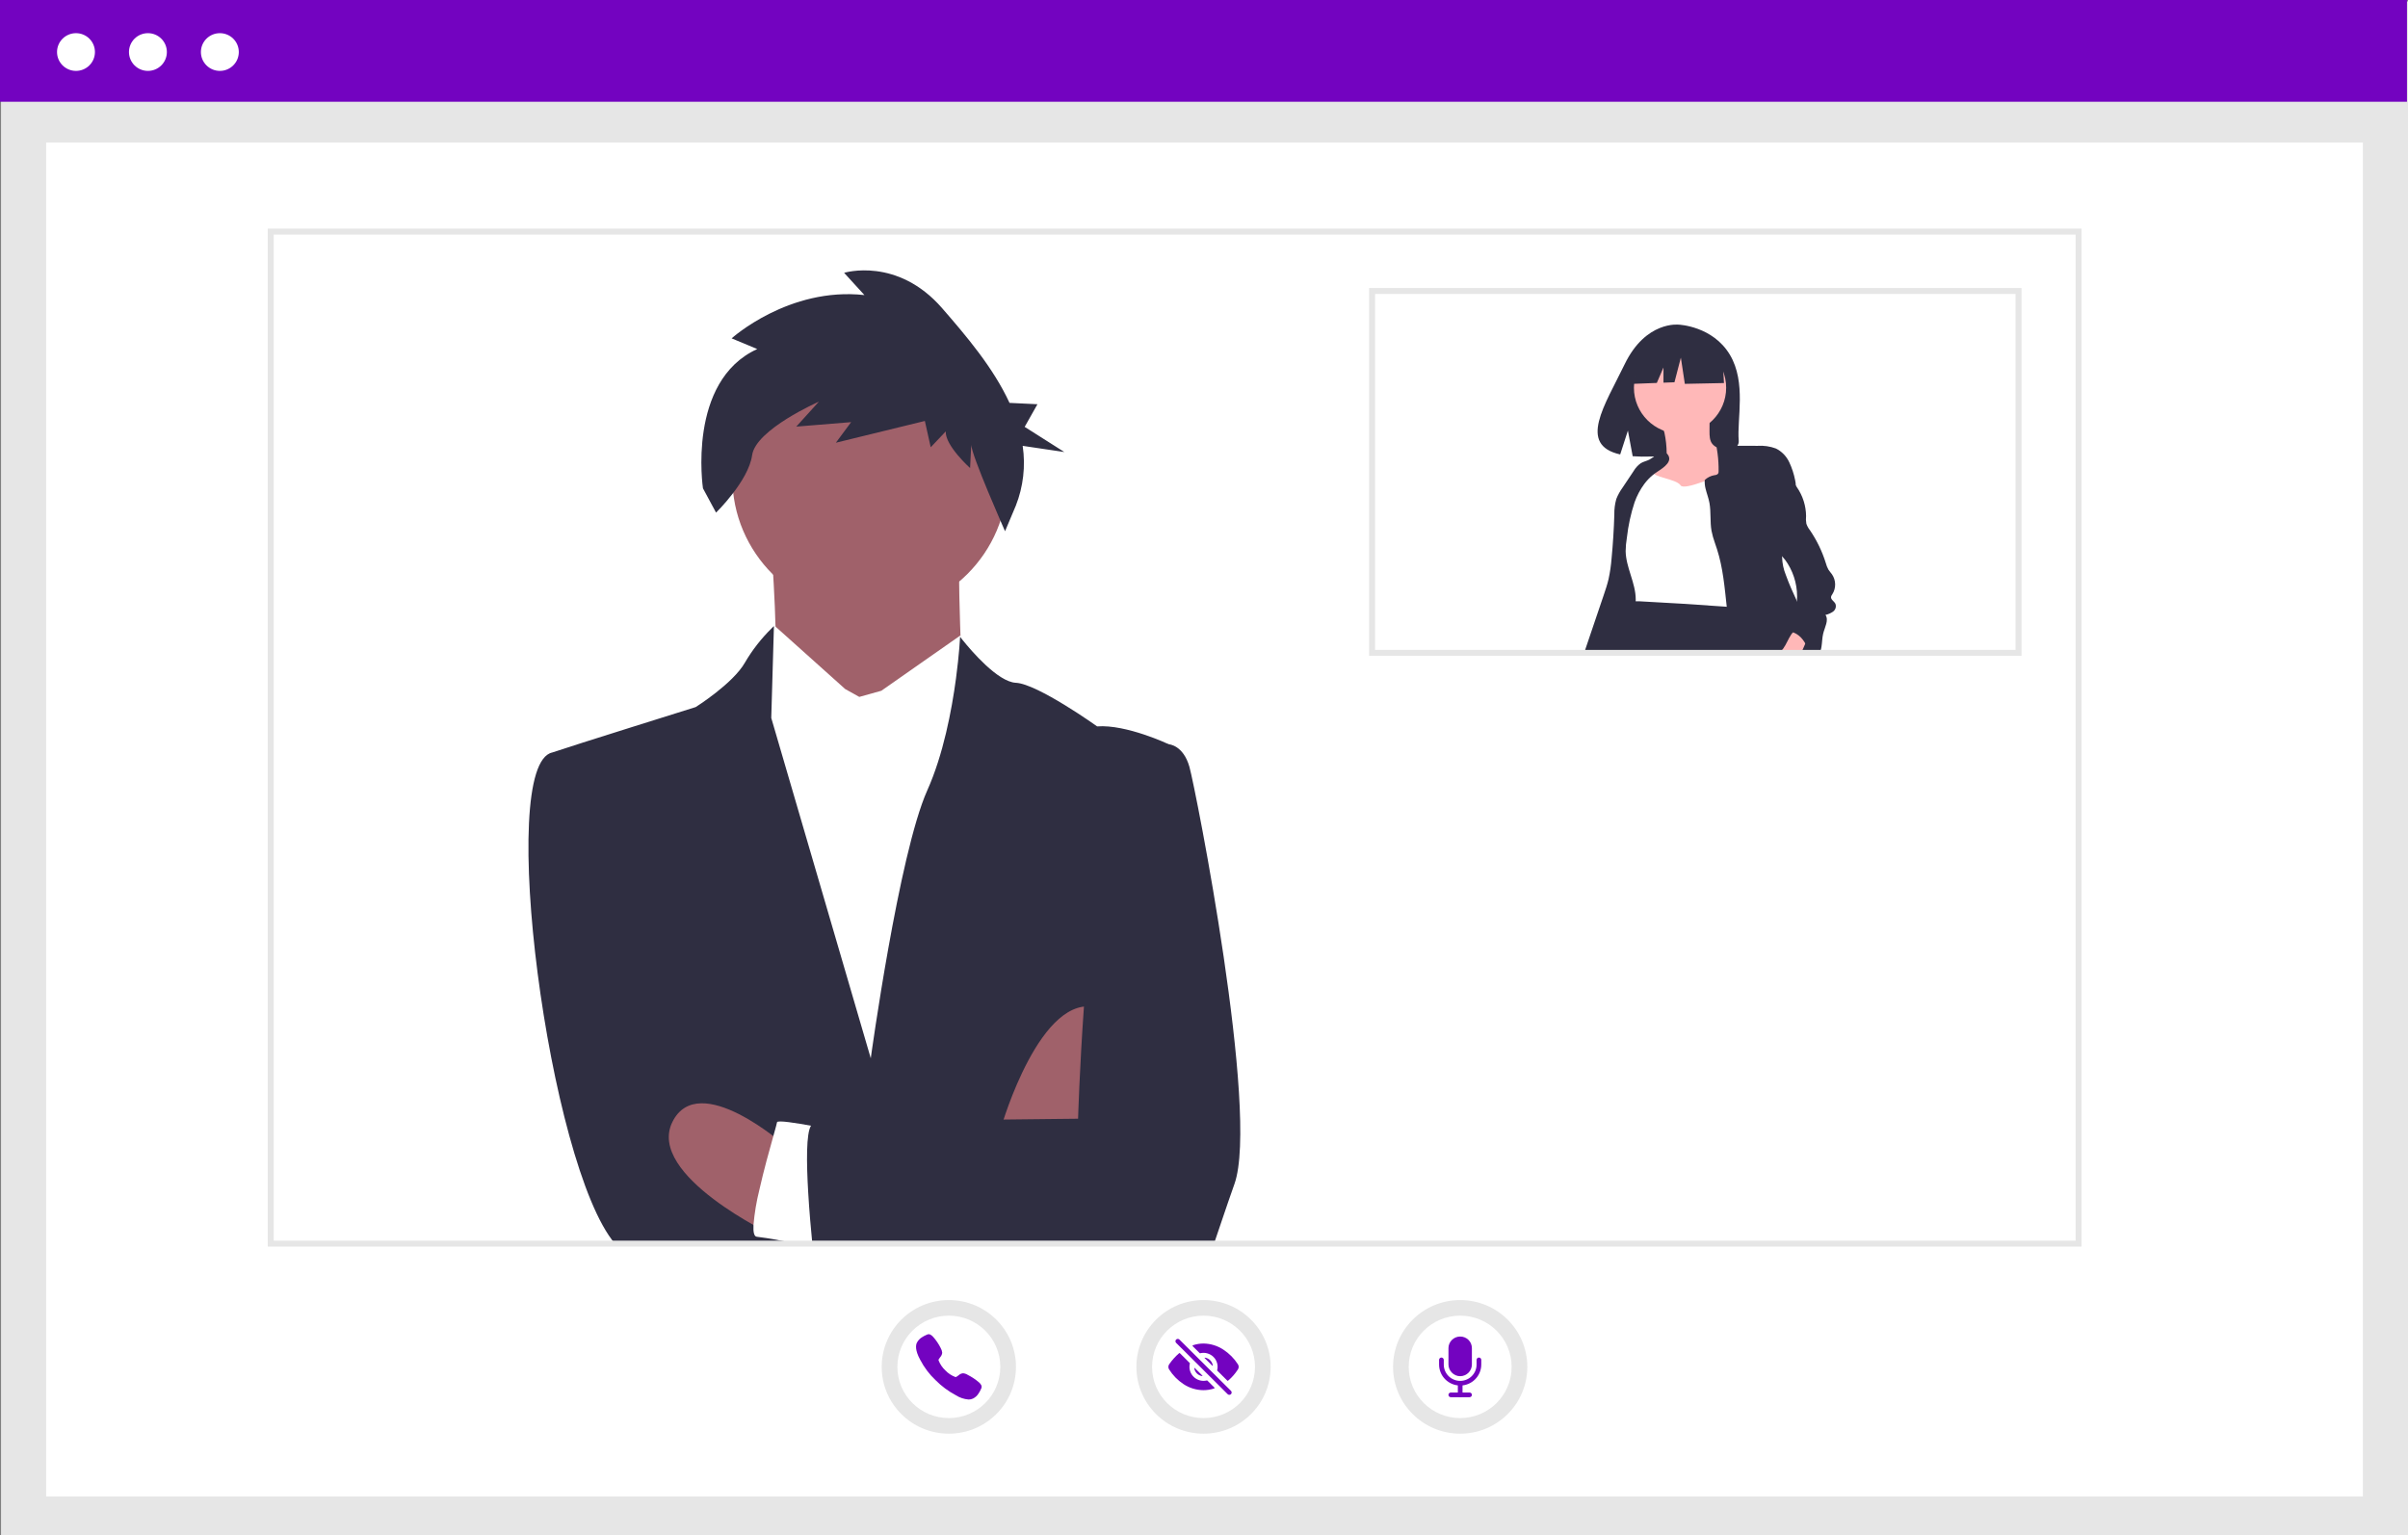 <svg width="127" height="81" viewBox="0 0 127 81" fill="#FFF" xmlns="http://www.w3.org/2000/svg">
<rect x="0" y="0" width="127" height="81" fill="#808080" stroke="none"/>
<g clip-path="url(#clip0)">
<path d="M127.001 0.074H0.055V81.002H127.001V0.074Z" fill="#E6E6E6"/>
<path d="M124.62 7.519H2.434V78.945H124.62V7.519Z" fill="white"/>
<path d="M126.946 0H0V5.368H126.946V0Z" fill="#7303C0"/>
<path d="M4.008 3.74C4.56 3.74 5.007 3.294 5.007 2.745C5.007 2.195 4.56 1.75 4.008 1.75C3.456 1.75 3.008 2.195 3.008 2.745C3.008 3.294 3.456 3.74 4.008 3.74Z" fill="white"/>
<path d="M7.802 3.74C8.354 3.74 8.801 3.294 8.801 2.745C8.801 2.195 8.354 1.75 7.802 1.75C7.25 1.75 6.802 2.195 6.802 2.745C6.802 3.294 7.25 3.74 7.802 3.74Z" fill="white"/>
<path d="M11.596 3.74C12.148 3.74 12.595 3.294 12.595 2.745C12.595 2.195 12.148 1.75 11.596 1.75C11.044 1.75 10.596 2.195 10.596 2.745C10.596 3.294 11.044 3.74 11.596 3.74Z" fill="white"/>
<path d="M40.602 27.592C40.602 27.592 41.061 33.895 40.852 34.265C40.643 34.636 44.526 41.294 44.526 41.294L50.735 35.502C50.735 35.502 50.359 27.49 50.759 27.129C51.159 26.767 40.602 27.592 40.602 27.592Z" fill="#A0616A"/>
<path d="M45.882 32.405C49.89 32.405 53.139 29.171 53.139 25.181C53.139 21.192 49.89 17.957 45.882 17.957C41.874 17.957 38.624 21.192 38.624 25.181C38.624 29.171 41.874 32.405 45.882 32.405Z" fill="#A0616A"/>
<path d="M45.32 36.764L44.575 36.348L40.901 33.054C40.901 33.054 40.535 32.918 40.48 34.057L40.425 35.197L38.053 36.795L37.944 62.674L54.349 63.463L55.039 37.422L51.335 34.96L50.656 33.519L46.483 36.439L45.32 36.764Z" fill="white"/>
<path d="M61.643 39.262L59.829 65.605H32.433C28.941 61.491 26.153 40.323 29.129 39.695C30.101 39.361 36.691 37.3 36.691 37.3C36.691 37.3 38.66 36.062 39.289 34.952C39.675 34.291 40.148 33.685 40.694 33.148L40.698 33.144L40.7 33.141C40.715 33.125 40.729 33.11 40.744 33.097C40.747 33.092 40.752 33.087 40.757 33.085C40.776 33.065 40.796 33.045 40.817 33.026V33.055L40.677 37.872L45.925 55.826C45.925 55.826 47.404 45.049 48.905 41.695C49.751 39.806 50.194 37.473 50.419 35.796C50.593 34.498 50.637 33.595 50.637 33.595C50.637 33.595 50.645 33.604 50.658 33.621V33.623C50.658 33.624 50.658 33.624 50.658 33.624C50.658 33.624 50.658 33.625 50.658 33.625C50.659 33.625 50.659 33.625 50.659 33.625C50.659 33.625 50.66 33.625 50.66 33.625C50.683 33.654 50.719 33.701 50.773 33.766L50.774 33.768C51.214 34.315 52.623 35.973 53.578 36.019C54.722 36.074 57.864 38.319 57.864 38.319C59.399 38.201 61.643 39.262 61.643 39.262Z" fill="#2F2E41"/>
<path d="M52.826 59.393C52.826 59.393 54.893 52.26 57.908 53.167C60.923 54.073 57.613 59.243 57.613 59.243L52.826 59.393Z" fill="#A0616A"/>
<path d="M40.815 65.187C40.815 65.187 34.076 62.008 35.46 59.192C36.844 56.376 41.437 60.46 41.437 60.46L40.815 65.187Z" fill="#A0616A"/>
<path d="M43.515 65.605H41.897C41.247 65.444 40.588 65.324 39.923 65.243C39.77 65.236 39.72 64.998 39.739 64.622C39.793 63.999 39.895 63.382 40.047 62.776C40.278 61.749 40.587 60.639 40.786 59.932V59.93C40.902 59.517 40.979 59.244 40.981 59.204C40.986 59.078 42.044 59.251 42.774 59.385C43.158 59.455 43.45 59.514 43.45 59.514L43.486 62.941L43.515 65.605Z" fill="white"/>
<path d="M65.106 62.458C64.64 63.772 64.303 64.812 64.028 65.605H42.843C42.772 64.878 42.682 63.884 42.625 62.899C42.532 61.324 42.516 59.772 42.774 59.384C42.786 59.362 42.802 59.343 42.822 59.328C42.842 59.312 42.864 59.301 42.889 59.295C43.383 59.198 48.971 59.111 52.929 59.059C53.479 59.054 53.996 59.048 54.466 59.042C55.893 59.025 56.859 59.016 56.859 59.016C56.859 59.016 56.935 56.415 57.168 53.1C57.579 47.271 58.477 39.231 60.306 39.197L61.643 39.262C61.643 39.262 62.405 39.298 62.732 40.456C63.058 41.614 66.435 58.715 65.106 62.458Z" fill="#2F2E41"/>
<path d="M39.938 18.413L38.587 17.849C38.587 17.849 41.602 15.125 45.591 15.566L44.52 14.392C44.52 14.392 47.319 13.529 49.693 16.263C50.941 17.7 52.384 19.388 53.243 21.253L54.716 21.324L54.042 22.518L56.135 23.846L53.937 23.52C54.095 24.586 53.97 25.675 53.574 26.679L53.007 28.024C53.007 28.024 51.2 23.945 51.224 23.447L51.164 24.692C51.164 24.692 49.843 23.506 49.879 22.759L49.087 23.594L48.778 22.207L44.085 23.354L44.89 22.269L41.996 22.505L43.188 21.189C43.188 21.189 39.858 22.651 39.667 24.014C39.475 25.377 37.765 27.042 37.765 27.042L37.075 25.761C37.075 25.761 36.222 20.106 39.938 18.413Z" fill="#2F2E41"/>
<path d="M109.784 65.761H14.121V12.061H109.784V65.761ZM14.435 65.448H109.47V12.374H14.435V65.448Z" fill="#E6E6E6"/>
<path d="M91.239 18.72C90.334 17.198 88.545 17.127 88.545 17.127C88.545 17.127 86.801 16.905 85.682 19.223C84.639 21.382 83.2 23.468 85.45 23.973L85.857 22.714L86.109 24.067C86.429 24.09 86.75 24.095 87.071 24.083C89.481 24.006 91.776 24.106 91.702 23.245C91.604 22.101 92.109 20.183 91.239 18.72Z" fill="#2F2E41"/>
<path d="M87.902 23.903C87.92 24.074 87.892 24.247 87.819 24.404C87.65 24.698 87.236 24.742 86.987 24.975C86.725 25.219 86.696 25.616 86.683 25.973C86.645 26.345 86.683 26.721 86.796 27.079C86.88 27.27 86.986 27.451 87.112 27.618C87.264 27.837 87.417 28.053 87.572 28.27C87.654 28.391 87.746 28.506 87.847 28.614C88.141 28.881 88.497 29.069 88.884 29.161C89.125 29.252 89.387 29.269 89.637 29.211C89.798 29.148 89.947 29.058 90.075 28.943C90.263 28.808 90.431 28.647 90.571 28.464C90.754 28.154 90.858 27.803 90.874 27.444C91 26.392 91.048 25.332 91.02 24.273C91.025 24.157 91.005 24.042 90.96 23.936C90.833 23.691 90.496 23.639 90.318 23.428C90.166 23.248 90.16 22.991 90.161 22.755L90.165 22.156C90.17 22.106 90.16 22.055 90.135 22.011C90.113 21.986 90.087 21.967 90.057 21.953C90.027 21.939 89.995 21.932 89.963 21.93C89.589 21.869 89.21 21.843 88.831 21.855C88.523 21.864 87.934 21.839 87.668 22.009C87.427 22.164 87.729 22.59 87.785 22.83C87.86 23.183 87.899 23.543 87.902 23.903Z" fill="#FFB8B8"/>
<path d="M88.607 22.875C89.95 22.875 91.039 21.791 91.039 20.454C91.039 19.117 89.95 18.033 88.607 18.033C87.264 18.033 86.175 19.117 86.175 20.454C86.175 21.791 87.264 22.875 88.607 22.875Z" fill="#FFB8B8"/>
<path d="M87.219 24.907C86.957 24.755 86.6 24.878 86.408 25.113C86.233 25.363 86.139 25.66 86.141 25.965C86.145 26.267 86.123 26.57 86.076 26.869C85.93 27.522 85.388 28.059 85.348 28.727C85.308 29.384 85.761 29.956 85.984 30.576C86.119 30.962 86.175 31.372 86.15 31.78C86.136 31.844 86.136 31.911 86.15 31.976C86.163 32.04 86.19 32.102 86.228 32.156C86.276 32.198 86.334 32.229 86.396 32.246C87.471 32.622 88.632 32.655 89.77 32.683L91.651 32.731C91.765 32.744 91.88 32.725 91.983 32.675C92.152 32.572 92.175 32.342 92.178 32.145C92.202 30.448 92.13 28.751 92.057 27.056C92.049 26.44 91.987 25.827 91.873 25.222C91.867 25.144 91.843 25.068 91.803 25C91.763 24.933 91.709 24.875 91.644 24.831C91.58 24.81 91.514 24.801 91.447 24.805C91.38 24.81 91.316 24.827 91.256 24.857C90.673 25.073 88.82 25.9 88.637 25.605C88.425 25.264 87.116 25.163 87.219 24.907Z" fill="white"/>
<path d="M87.314 24.949C87.266 24.983 87.219 25.018 87.174 25.056C87.005 25.195 86.853 25.354 86.722 25.53C86.506 25.823 86.334 26.147 86.211 26.491C86.01 27.1 85.874 27.728 85.803 28.365C85.763 28.598 85.741 28.834 85.738 29.071C85.752 29.942 86.269 30.748 86.27 31.619C86.27 31.652 86.269 31.684 86.267 31.717C86.261 31.86 86.244 32.002 86.217 32.142C86.179 32.346 86.124 32.548 86.07 32.749C85.956 33.261 85.772 33.755 85.524 34.218C85.498 34.263 85.469 34.307 85.44 34.35H83.58C83.594 34.306 83.609 34.262 83.624 34.218C83.941 33.284 84.258 32.349 84.574 31.415C84.671 31.13 84.768 30.842 84.837 30.549C84.915 30.186 84.969 29.819 84.997 29.449C85.07 28.682 85.118 27.914 85.141 27.145C85.135 26.867 85.17 26.591 85.245 26.324C85.329 26.11 85.441 25.909 85.576 25.723C85.768 25.436 85.96 25.148 86.152 24.86C86.248 24.693 86.379 24.548 86.536 24.436C86.674 24.352 86.837 24.321 86.982 24.25C87.073 24.199 87.161 24.141 87.244 24.078C87.46 23.925 87.715 23.764 87.902 23.921C87.932 23.945 87.958 23.975 87.979 24.008C87.989 24.025 87.999 24.042 88.007 24.059C88.187 24.446 87.555 24.779 87.314 24.949Z" fill="#2F2E41"/>
<path d="M93.443 34.35H84.827C84.873 34.308 84.919 34.264 84.963 34.218C84.97 34.212 84.976 34.205 84.983 34.198C85.312 33.858 85.387 33.439 85.553 32.996C85.677 32.662 85.801 32.328 85.926 31.995C85.945 31.93 85.978 31.869 86.021 31.817C86.057 31.78 86.102 31.753 86.151 31.739C86.189 31.727 86.228 31.72 86.267 31.718C86.323 31.714 86.379 31.714 86.435 31.718C87.981 31.797 89.526 31.894 91.07 32.008C91.27 32.023 91.469 32.038 91.668 32.053C91.831 32.174 91.992 32.301 92.145 32.436C92.654 32.858 93.058 33.391 93.325 33.994C93.355 34.067 93.382 34.142 93.404 34.218C93.419 34.262 93.432 34.306 93.443 34.35Z" fill="#2F2E41"/>
<path d="M90.839 18.573L89.071 17.651L86.629 18.028L86.124 20.249L87.382 20.201L87.733 19.385V20.187L88.313 20.165L88.65 18.866L88.86 20.249L90.923 20.207L90.839 18.573Z" fill="#2F2E41"/>
<path d="M93.443 34.35H91.497C91.483 34.307 91.47 34.262 91.457 34.218C91.32 33.726 91.219 33.225 91.156 32.718C91.135 32.573 91.117 32.428 91.101 32.283C91.09 32.191 91.08 32.1 91.07 32.008C90.958 30.987 90.873 29.956 90.559 28.978C90.521 28.86 90.48 28.742 90.44 28.624C90.367 28.421 90.309 28.213 90.267 28.002C90.182 27.518 90.246 27.016 90.158 26.533C90.109 26.263 90.012 26.026 89.953 25.778C89.915 25.629 89.9 25.475 89.909 25.321C90.052 25.187 90.232 25.098 90.426 25.066C90.494 25.065 90.56 25.039 90.61 24.992C90.633 24.952 90.644 24.905 90.64 24.858C90.645 24.546 90.627 24.234 90.586 23.924C90.573 23.816 90.556 23.707 90.537 23.6C90.536 23.594 90.534 23.59 90.534 23.584C90.701 23.526 90.878 23.502 91.055 23.514C91.247 23.515 91.438 23.515 91.629 23.516C91.984 23.517 92.338 23.518 92.692 23.519C93.022 23.497 93.352 23.544 93.662 23.659C93.969 23.812 94.215 24.064 94.362 24.373C94.507 24.68 94.613 25.003 94.678 25.336C94.7 25.428 94.711 25.521 94.712 25.615C94.726 26.36 94.168 27.11 94.112 27.871C94.094 28.117 94.115 28.366 94.093 28.613C94.07 28.86 94.004 29.102 93.992 29.35C93.991 29.362 93.99 29.375 93.99 29.388C93.997 29.711 94.064 30.03 94.186 30.329C94.355 30.801 94.56 31.258 94.772 31.712C94.977 32.152 95.187 32.59 95.376 33.035C95.474 33.242 95.54 33.463 95.572 33.69C95.593 33.872 95.558 34.056 95.471 34.218C95.449 34.258 95.422 34.296 95.392 34.33L95.391 34.331C95.385 34.338 95.379 34.344 95.373 34.35H93.443V34.35Z" fill="#2F2E41"/>
<path d="M95.296 33.672C95.288 33.76 95.264 33.846 95.225 33.925C95.222 33.933 95.218 33.94 95.215 33.948C95.177 34.039 95.137 34.128 95.097 34.218C95.077 34.262 95.057 34.306 95.036 34.35H93.936C93.976 34.309 94.013 34.265 94.046 34.218C94.215 33.985 94.313 33.701 94.485 33.449C94.508 33.414 94.535 33.383 94.565 33.354C94.841 33.088 95.313 33.142 95.296 33.672Z" fill="#FFB8B8"/>
<path d="M96.012 34.35C96.026 34.307 96.038 34.263 96.047 34.218C96.055 34.183 96.062 34.149 96.067 34.114C96.103 33.883 96.102 33.647 96.157 33.42C96.235 33.095 96.468 32.711 96.276 32.438C96.425 32.407 96.566 32.344 96.689 32.254C96.749 32.207 96.792 32.142 96.812 32.069C96.832 31.996 96.828 31.918 96.8 31.848C96.732 31.715 96.546 31.627 96.572 31.479C96.584 31.433 96.606 31.389 96.637 31.351C96.738 31.193 96.79 31.009 96.787 30.821C96.784 30.634 96.726 30.452 96.62 30.297C96.56 30.211 96.485 30.135 96.43 30.045C96.37 29.935 96.324 29.818 96.293 29.697C96.101 29.081 95.818 28.498 95.454 27.965C95.373 27.863 95.31 27.747 95.268 27.624C95.244 27.49 95.239 27.354 95.254 27.219C95.248 26.681 95.082 26.157 94.777 25.713C94.756 25.68 94.734 25.647 94.712 25.615C94.421 25.213 94.097 24.837 93.742 24.49C93.603 24.53 93.482 24.617 93.4 24.737C93.364 24.814 93.342 24.897 93.335 24.983C93.24 25.637 93.159 26.296 93.095 26.954C93.051 27.286 93.042 27.621 93.068 27.954C93.096 28.29 93.228 28.608 93.446 28.866C93.587 29.02 93.767 29.135 93.92 29.278C93.945 29.301 93.969 29.325 93.992 29.35C94.102 29.467 94.201 29.595 94.285 29.733C94.653 30.325 94.824 31.018 94.772 31.712C94.763 31.837 94.747 31.962 94.723 32.085C94.694 32.262 94.634 32.432 94.546 32.588C94.476 32.702 94.385 32.802 94.321 32.92C94.286 32.977 94.265 33.042 94.259 33.109C94.254 33.176 94.265 33.243 94.291 33.305C94.385 33.305 94.477 33.321 94.565 33.354C94.772 33.433 94.952 33.57 95.083 33.747C95.132 33.811 95.176 33.878 95.215 33.948C95.264 34.035 95.308 34.126 95.347 34.218C95.362 34.254 95.378 34.292 95.392 34.33C95.396 34.336 95.398 34.343 95.4 34.35L96.012 34.35Z" fill="#2F2E41"/>
<path d="M106.616 34.597H72.207V15.194H106.616V34.597ZM72.522 34.284H106.301V15.507H72.522V34.284Z" fill="#E6E6E6"/>
<path d="M63.475 75.63C65.43 75.63 67.015 74.052 67.015 72.106C67.015 70.159 65.43 68.582 63.475 68.582C61.52 68.582 59.935 70.159 59.935 72.106C59.935 74.052 61.52 75.63 63.475 75.63Z" fill="#E6E6E6"/>
<path d="M63.475 74.807C64.974 74.807 66.189 73.598 66.189 72.106C66.189 70.614 64.974 69.404 63.475 69.404C61.976 69.404 60.761 70.614 60.761 72.106C60.761 73.598 61.976 74.807 63.475 74.807Z" fill="white"/>
<path d="M64.835 73.581C64.819 73.581 64.802 73.578 64.787 73.572C64.772 73.566 64.759 73.557 64.747 73.545L62.028 70.838C62.005 70.815 61.993 70.784 61.994 70.752C61.994 70.719 62.007 70.689 62.03 70.666C62.053 70.644 62.084 70.631 62.116 70.63C62.148 70.63 62.179 70.642 62.202 70.664L64.922 73.371C64.939 73.388 64.951 73.41 64.956 73.434C64.961 73.458 64.958 73.483 64.949 73.505C64.94 73.528 64.924 73.547 64.903 73.561C64.883 73.574 64.859 73.581 64.835 73.581Z" fill="#7303C0"/>
<path d="M63.413 72.565L63.013 72.167C63.01 72.164 63.007 72.163 63.004 72.162C63.001 72.162 62.998 72.162 62.995 72.164C62.992 72.165 62.99 72.168 62.988 72.17C62.987 72.173 62.986 72.176 62.986 72.18C63.003 72.283 63.051 72.379 63.126 72.452C63.2 72.526 63.296 72.575 63.4 72.591C63.403 72.591 63.406 72.591 63.409 72.589C63.412 72.588 63.414 72.585 63.416 72.583C63.417 72.58 63.418 72.576 63.417 72.573C63.417 72.57 63.415 72.567 63.413 72.565Z" fill="#7303C0"/>
<path d="M63.537 71.644L63.938 72.043C63.94 72.045 63.943 72.047 63.946 72.047C63.949 72.048 63.953 72.047 63.955 72.046C63.958 72.045 63.961 72.042 63.962 72.039C63.964 72.037 63.964 72.033 63.964 72.03C63.948 71.927 63.899 71.831 63.825 71.757C63.75 71.683 63.654 71.634 63.55 71.618C63.547 71.618 63.544 71.618 63.541 71.62C63.538 71.621 63.535 71.624 63.534 71.626C63.532 71.629 63.532 71.633 63.532 71.636C63.533 71.639 63.534 71.642 63.537 71.644Z" fill="#7303C0"/>
<path d="M65.291 72.238C65.316 72.198 65.33 72.152 65.33 72.104C65.33 72.057 65.316 72.011 65.29 71.971C65.092 71.662 64.83 71.399 64.523 71.198C64.211 70.991 63.847 70.879 63.473 70.874C63.284 70.874 63.096 70.905 62.918 70.965C62.913 70.966 62.908 70.969 62.905 70.973C62.901 70.977 62.898 70.982 62.897 70.987C62.896 70.992 62.896 70.997 62.898 71.002C62.899 71.007 62.902 71.012 62.906 71.016L63.271 71.379C63.274 71.383 63.279 71.385 63.284 71.387C63.289 71.388 63.295 71.388 63.3 71.387C63.424 71.357 63.553 71.359 63.676 71.394C63.798 71.428 63.91 71.493 64 71.582C64.09 71.672 64.156 71.783 64.19 71.905C64.224 72.027 64.227 72.156 64.196 72.279C64.195 72.284 64.195 72.29 64.197 72.295C64.198 72.3 64.201 72.305 64.204 72.309L64.73 72.832C64.735 72.837 64.742 72.84 64.75 72.841C64.758 72.841 64.765 72.838 64.771 72.833C64.973 72.662 65.148 72.461 65.291 72.238Z" fill="#7303C0"/>
<path d="M63.475 72.843C63.363 72.843 63.252 72.818 63.151 72.769C63.05 72.72 62.961 72.649 62.892 72.561C62.822 72.473 62.774 72.371 62.75 72.262C62.726 72.152 62.728 72.039 62.754 71.931C62.755 71.925 62.755 71.92 62.754 71.915C62.752 71.91 62.75 71.905 62.746 71.901L62.23 71.387C62.224 71.382 62.217 71.378 62.209 71.378C62.201 71.378 62.194 71.38 62.188 71.385C61.989 71.556 61.814 71.752 61.665 71.968C61.637 72.007 61.621 72.055 61.621 72.103C61.62 72.152 61.633 72.2 61.66 72.241C61.855 72.55 62.114 72.814 62.419 73.015C62.731 73.222 63.097 73.334 63.472 73.335C63.663 73.335 63.852 73.305 64.034 73.246C64.039 73.245 64.043 73.242 64.047 73.238C64.051 73.234 64.053 73.23 64.054 73.224C64.056 73.219 64.056 73.214 64.054 73.209C64.053 73.204 64.05 73.199 64.046 73.195L63.679 72.83C63.676 72.826 63.671 72.824 63.666 72.822C63.661 72.821 63.655 72.821 63.65 72.822C63.593 72.836 63.534 72.843 63.475 72.843Z" fill="#7303C0"/>
<path d="M50.043 75.63C51.998 75.63 53.583 74.052 53.583 72.106C53.583 70.159 51.998 68.582 50.043 68.582C48.087 68.582 46.502 70.159 46.502 72.106C46.502 74.052 48.087 75.63 50.043 75.63Z" fill="#E6E6E6"/>
<path d="M50.043 74.807C51.542 74.807 52.757 73.598 52.757 72.106C52.757 70.614 51.542 69.404 50.043 69.404C48.544 69.404 47.329 70.614 47.329 72.106C47.329 73.598 48.544 74.807 50.043 74.807Z" fill="white"/>
<path d="M51.086 73.828C50.843 73.809 50.609 73.73 50.406 73.598C50.011 73.388 49.651 73.12 49.338 72.803C49.013 72.495 48.742 72.136 48.536 71.74C48.251 71.225 48.3 70.954 48.354 70.839C48.417 70.713 48.515 70.608 48.637 70.537C48.707 70.491 48.781 70.452 48.858 70.42C48.866 70.416 48.873 70.413 48.88 70.41C48.905 70.396 48.934 70.387 48.963 70.385C48.992 70.382 49.022 70.385 49.049 70.395C49.111 70.424 49.166 70.466 49.211 70.518C49.371 70.698 49.507 70.898 49.614 71.114C49.657 71.188 49.684 71.271 49.693 71.358C49.686 71.443 49.651 71.523 49.594 71.587C49.584 71.6 49.574 71.614 49.564 71.626C49.505 71.703 49.492 71.726 49.501 71.765C49.58 71.965 49.701 72.145 49.858 72.292C50.004 72.446 50.183 72.564 50.381 72.639C50.423 72.648 50.446 72.634 50.525 72.574C50.537 72.565 50.548 72.556 50.561 72.547C50.625 72.487 50.707 72.45 50.794 72.443H50.795C50.883 72.452 50.967 72.481 51.041 72.529C51.255 72.637 51.456 72.771 51.637 72.927C51.689 72.971 51.731 73.026 51.761 73.087C51.771 73.115 51.774 73.144 51.772 73.173C51.769 73.203 51.76 73.231 51.746 73.256C51.743 73.263 51.74 73.27 51.736 73.278C51.704 73.354 51.664 73.428 51.618 73.497C51.547 73.619 51.441 73.716 51.314 73.779C51.243 73.812 51.164 73.829 51.086 73.828Z" fill="#7303C0"/>
<path d="M77.011 75.63C78.967 75.63 80.552 74.052 80.552 72.106C80.552 70.159 78.967 68.582 77.011 68.582C75.056 68.582 73.471 70.159 73.471 72.106C73.471 74.052 75.056 75.63 77.011 75.63Z" fill="#E6E6E6"/>
<path d="M77.011 74.807C78.51 74.807 79.725 73.598 79.725 72.106C79.725 70.614 78.51 69.404 77.011 69.404C75.512 69.404 74.297 70.614 74.297 72.106C74.297 73.598 75.512 74.807 77.011 74.807Z" fill="white"/>
<path d="M77.506 73.706H76.517C76.5 73.706 76.484 73.702 76.469 73.696C76.454 73.69 76.441 73.681 76.429 73.67C76.417 73.658 76.408 73.645 76.402 73.63C76.396 73.615 76.393 73.599 76.393 73.582C76.393 73.566 76.396 73.55 76.402 73.535C76.408 73.52 76.417 73.507 76.429 73.495C76.441 73.484 76.454 73.475 76.469 73.469C76.484 73.462 76.5 73.459 76.517 73.459H77.506C77.522 73.459 77.538 73.462 77.553 73.469C77.568 73.475 77.582 73.484 77.593 73.495C77.605 73.507 77.614 73.52 77.62 73.535C77.626 73.55 77.63 73.566 77.63 73.582C77.63 73.599 77.626 73.615 77.62 73.63C77.614 73.645 77.605 73.658 77.593 73.67C77.582 73.681 77.568 73.69 77.553 73.696C77.538 73.702 77.522 73.706 77.506 73.706Z" fill="#7303C0"/>
<path d="M77.011 73.09C76.716 73.09 76.433 72.973 76.225 72.765C76.016 72.558 75.899 72.276 75.898 71.983V71.737C75.899 71.704 75.912 71.673 75.935 71.65C75.958 71.627 75.989 71.614 76.022 71.614C76.055 71.614 76.086 71.627 76.109 71.65C76.132 71.673 76.146 71.704 76.146 71.737V71.983C76.145 72.096 76.168 72.208 76.211 72.313C76.255 72.417 76.318 72.512 76.399 72.593C76.479 72.673 76.575 72.736 76.68 72.779C76.785 72.823 76.897 72.845 77.011 72.845C77.125 72.845 77.237 72.823 77.343 72.779C77.448 72.736 77.543 72.673 77.623 72.593C77.704 72.512 77.767 72.417 77.811 72.313C77.854 72.208 77.877 72.096 77.876 71.983V71.737C77.877 71.704 77.89 71.673 77.913 71.65C77.936 71.627 77.967 71.614 78 71.614C78.033 71.614 78.064 71.627 78.087 71.65C78.111 71.673 78.124 71.704 78.124 71.737V71.983C78.123 72.276 78.006 72.558 77.797 72.765C77.589 72.973 77.306 73.09 77.011 73.09Z" fill="#7303C0"/>
<path d="M77.011 73.706C76.995 73.706 76.979 73.702 76.964 73.696C76.949 73.69 76.935 73.681 76.924 73.669C76.912 73.658 76.903 73.644 76.897 73.629C76.891 73.615 76.888 73.599 76.888 73.582V72.967C76.888 72.951 76.891 72.935 76.897 72.92C76.903 72.905 76.912 72.891 76.924 72.88C76.935 72.868 76.949 72.859 76.964 72.853C76.979 72.847 76.995 72.844 77.011 72.844C77.028 72.844 77.044 72.847 77.059 72.853C77.074 72.859 77.087 72.868 77.099 72.88C77.11 72.891 77.12 72.905 77.126 72.92C77.132 72.935 77.135 72.951 77.135 72.967V73.582C77.135 73.599 77.132 73.615 77.126 73.629C77.119 73.644 77.11 73.658 77.099 73.669C77.087 73.681 77.074 73.69 77.059 73.696C77.044 73.702 77.028 73.706 77.011 73.706Z" fill="#7303C0"/>
<path d="M77.011 72.598C76.93 72.598 76.849 72.581 76.774 72.549C76.699 72.517 76.631 72.471 76.574 72.412C76.458 72.296 76.393 72.139 76.393 71.975V71.121C76.392 70.959 76.457 70.802 76.572 70.687C76.687 70.572 76.843 70.507 77.006 70.506C77.008 70.506 77.01 70.506 77.011 70.506C77.093 70.505 77.173 70.52 77.249 70.551C77.324 70.582 77.393 70.627 77.45 70.684C77.508 70.742 77.553 70.81 77.584 70.885C77.615 70.96 77.63 71.04 77.629 71.121V71.975C77.63 72.139 77.566 72.297 77.45 72.414C77.334 72.53 77.176 72.597 77.011 72.598Z" fill="#7303C0"/>
</g>
<defs>
<clipPath id="clip0">
<rect width="127" height="81" fill="white"/>
</clipPath>
</defs>
</svg>
